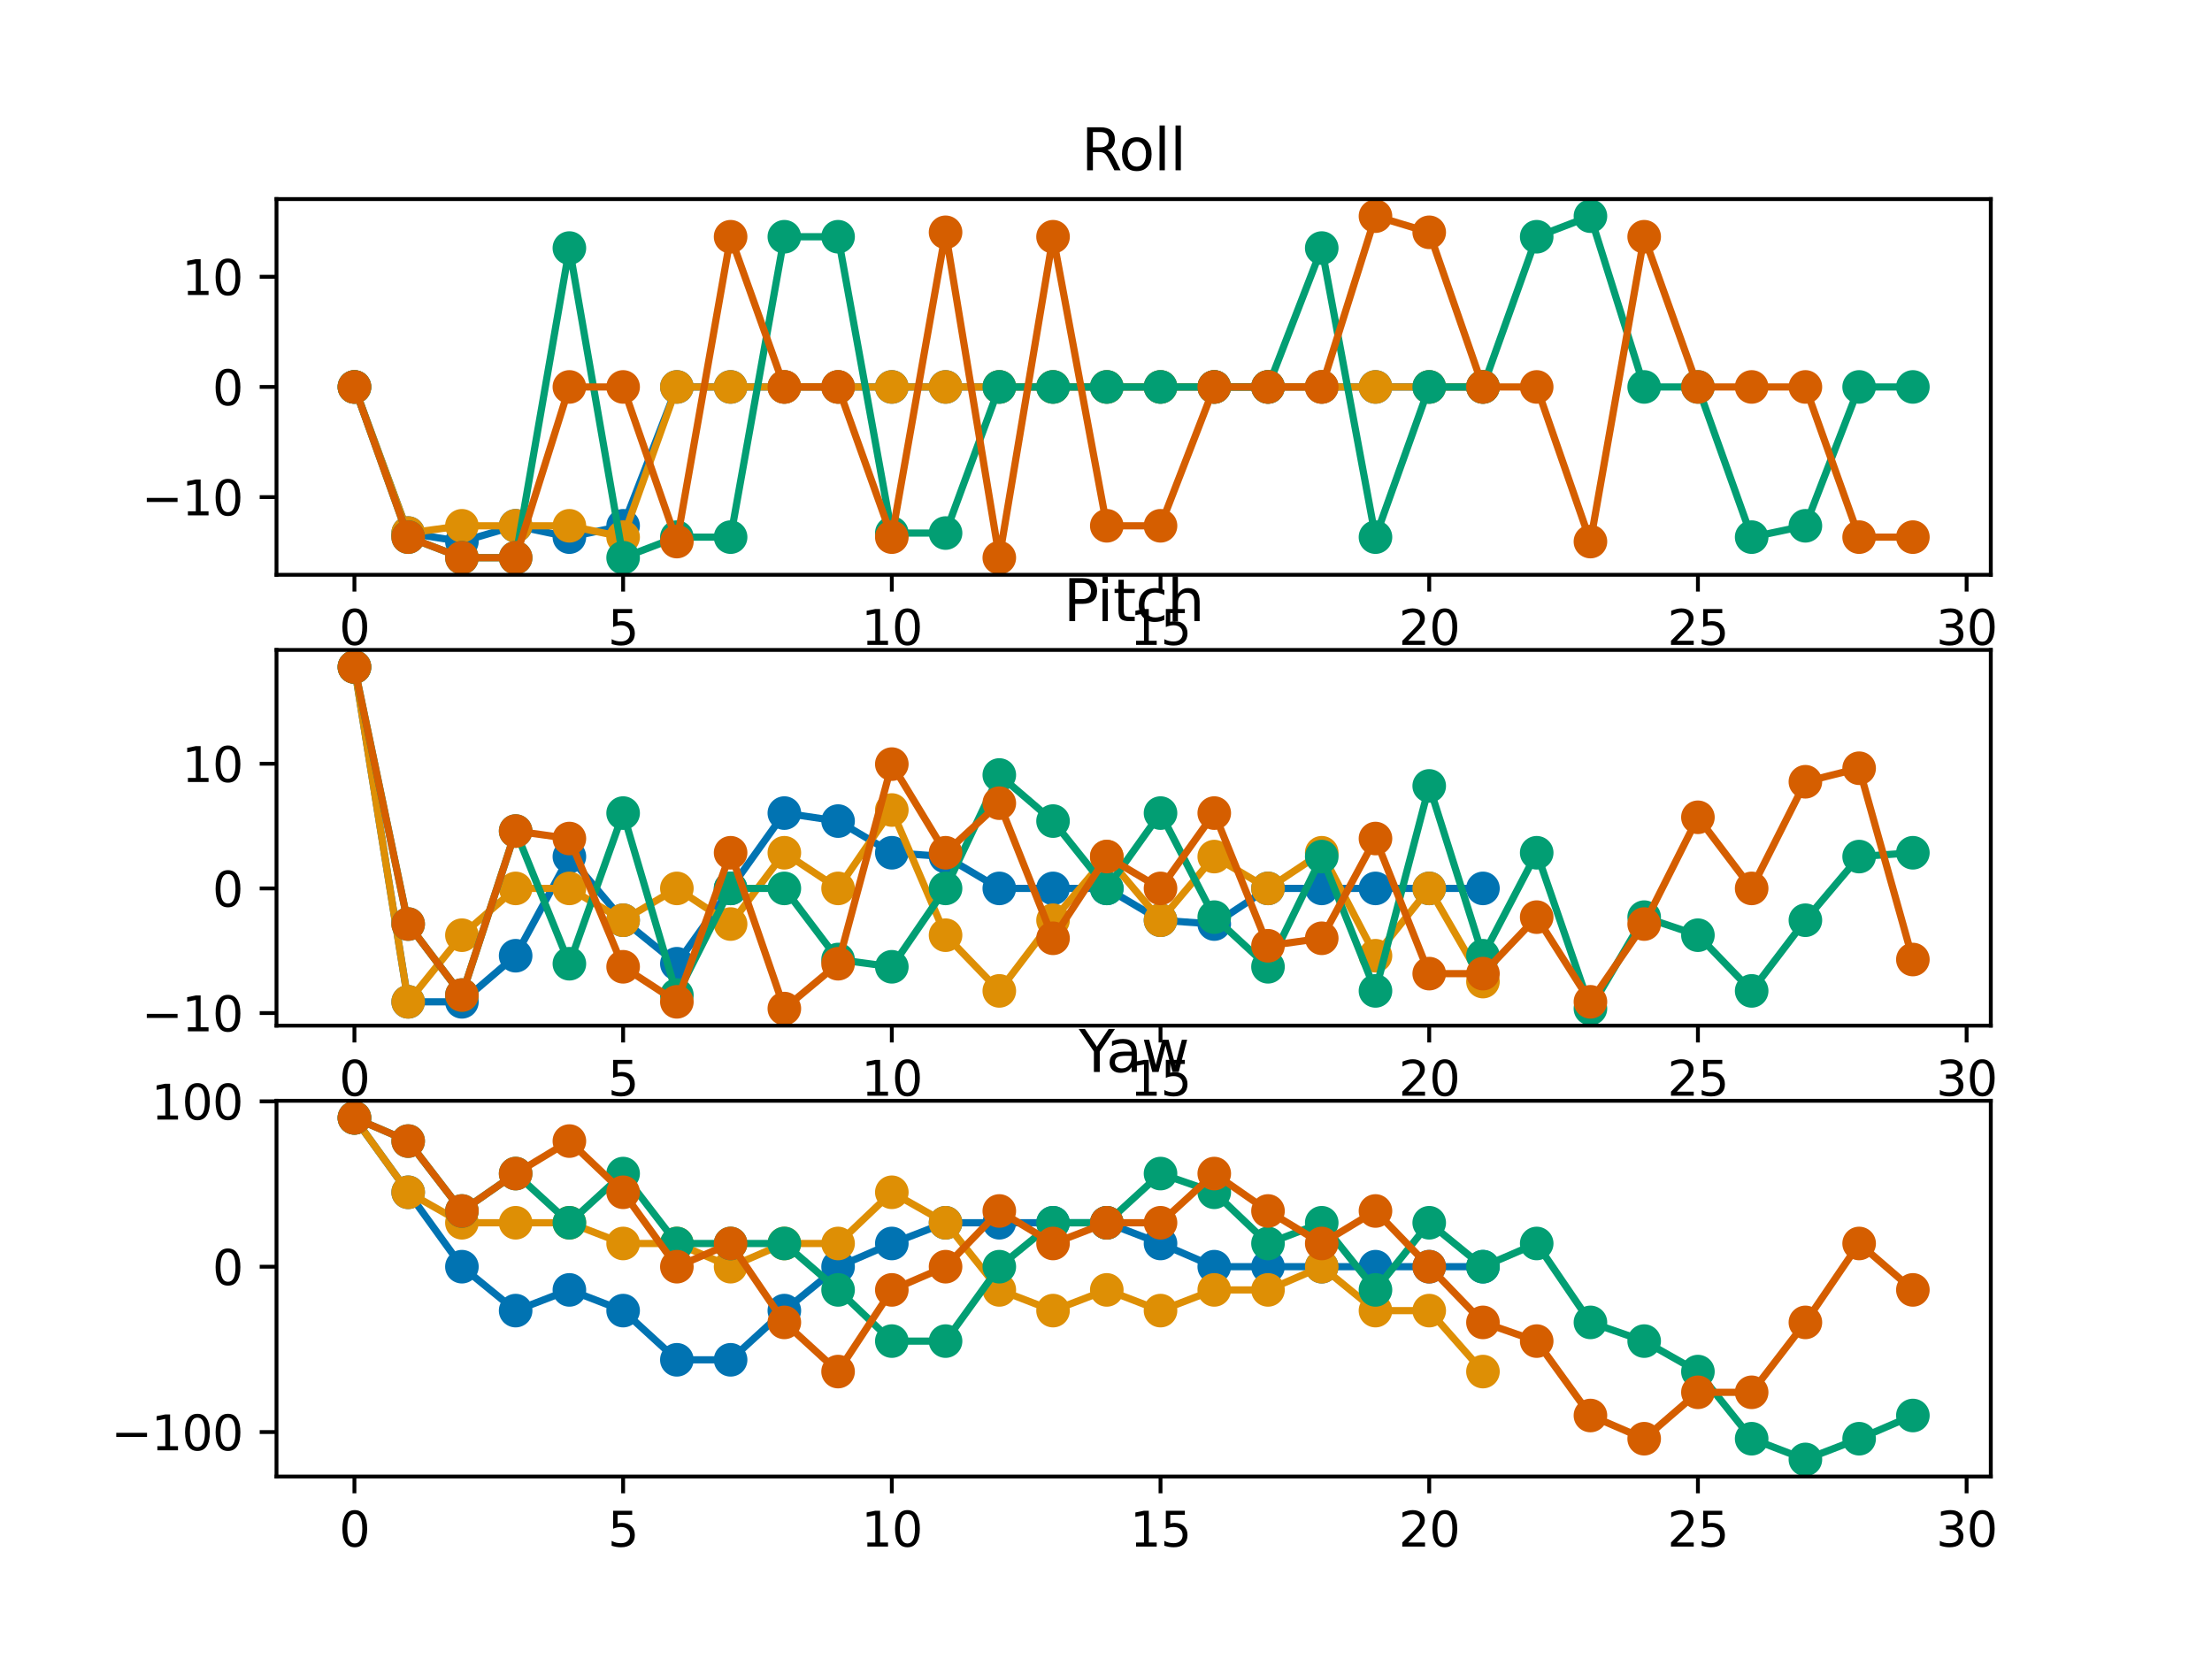 <?xml version="1.0" encoding="utf-8" standalone="no"?>
<!DOCTYPE svg PUBLIC "-//W3C//DTD SVG 1.1//EN"
  "http://www.w3.org/Graphics/SVG/1.1/DTD/svg11.dtd">
<svg xmlns:xlink="http://www.w3.org/1999/xlink" width="460.8pt" height="345.6pt" viewBox="0 0 460.8 345.6" xmlns="http://www.w3.org/2000/svg" version="1.1">
 <defs>
  <style type="text/css">*{stroke-linejoin: round; stroke-linecap: butt}</style>
 </defs>
 <g id="figure_1">
  <g id="patch_1">
   <path d="M 0 345.6 
L 460.8 345.6 
L 460.8 0 
L 0 0 
z
" style="fill: #ffffff"/>
  </g>
  <g id="axes_1">
   <g id="patch_2">
    <path d="M 57.6 119.74 
L 414.72 119.74 
L 414.72 41.472 
L 57.6 41.472 
z
" style="fill: #ffffff"/>
   </g>
   <g id="matplotlib.axis_1">
    <g id="xtick_1">
     <g id="line2d_1">
      <defs>
       <path id="m401f977c58" d="M 0 0 
L 0 3.5 
" style="stroke: #000000; stroke-width: 0.8"/>
      </defs>
      <g>
       <use xlink:href="#m401f977c58" x="73.833" y="119.74" style="stroke: #000000; stroke-width: 0.8"/>
      </g>
     </g>
     <g id="text_1">
      <!-- 0 -->
      <g transform="translate(70.651 134.339) scale(0.1 -0.1)">
       <defs>
        <path id="DejaVuSans-30" d="M 2034 4250 
Q 1547 4250 1301 3770 
Q 1056 3291 1056 2328 
Q 1056 1369 1301 889 
Q 1547 409 2034 409 
Q 2525 409 2770 889 
Q 3016 1369 3016 2328 
Q 3016 3291 2770 3770 
Q 2525 4250 2034 4250 
z
M 2034 4750 
Q 2819 4750 3233 4129 
Q 3647 3509 3647 2328 
Q 3647 1150 3233 529 
Q 2819 -91 2034 -91 
Q 1250 -91 836 529 
Q 422 1150 422 2328 
Q 422 3509 836 4129 
Q 1250 4750 2034 4750 
z
" transform="scale(0.016)"/>
       </defs>
       <use xlink:href="#DejaVuSans-30"/>
      </g>
     </g>
    </g>
    <g id="xtick_2">
     <g id="line2d_2">
      <g>
       <use xlink:href="#m401f977c58" x="129.808" y="119.74" style="stroke: #000000; stroke-width: 0.8"/>
      </g>
     </g>
     <g id="text_2">
      <!-- 5 -->
      <g transform="translate(126.626 134.339) scale(0.1 -0.1)">
       <defs>
        <path id="DejaVuSans-35" d="M 691 4666 
L 3169 4666 
L 3169 4134 
L 1269 4134 
L 1269 2991 
Q 1406 3038 1543 3061 
Q 1681 3084 1819 3084 
Q 2600 3084 3056 2656 
Q 3513 2228 3513 1497 
Q 3513 744 3044 326 
Q 2575 -91 1722 -91 
Q 1428 -91 1123 -41 
Q 819 9 494 109 
L 494 744 
Q 775 591 1075 516 
Q 1375 441 1709 441 
Q 2250 441 2565 725 
Q 2881 1009 2881 1497 
Q 2881 1984 2565 2268 
Q 2250 2553 1709 2553 
Q 1456 2553 1204 2497 
Q 953 2441 691 2322 
L 691 4666 
z
" transform="scale(0.016)"/>
       </defs>
       <use xlink:href="#DejaVuSans-35"/>
      </g>
     </g>
    </g>
    <g id="xtick_3">
     <g id="line2d_3">
      <g>
       <use xlink:href="#m401f977c58" x="185.783" y="119.74" style="stroke: #000000; stroke-width: 0.8"/>
      </g>
     </g>
     <g id="text_3">
      <!-- 10 -->
      <g transform="translate(179.42 134.339) scale(0.1 -0.1)">
       <defs>
        <path id="DejaVuSans-31" d="M 794 531 
L 1825 531 
L 1825 4091 
L 703 3866 
L 703 4441 
L 1819 4666 
L 2450 4666 
L 2450 531 
L 3481 531 
L 3481 0 
L 794 0 
L 794 531 
z
" transform="scale(0.016)"/>
       </defs>
       <use xlink:href="#DejaVuSans-31"/>
       <use xlink:href="#DejaVuSans-30" x="63.623"/>
      </g>
     </g>
    </g>
    <g id="xtick_4">
     <g id="line2d_4">
      <g>
       <use xlink:href="#m401f977c58" x="241.757" y="119.74" style="stroke: #000000; stroke-width: 0.8"/>
      </g>
     </g>
     <g id="text_4">
      <!-- 15 -->
      <g transform="translate(235.395 134.339) scale(0.1 -0.1)">
       <use xlink:href="#DejaVuSans-31"/>
       <use xlink:href="#DejaVuSans-35" x="63.623"/>
      </g>
     </g>
    </g>
    <g id="xtick_5">
     <g id="line2d_5">
      <g>
       <use xlink:href="#m401f977c58" x="297.732" y="119.74" style="stroke: #000000; stroke-width: 0.8"/>
      </g>
     </g>
     <g id="text_5">
      <!-- 20 -->
      <g transform="translate(291.37 134.339) scale(0.1 -0.1)">
       <defs>
        <path id="DejaVuSans-32" d="M 1228 531 
L 3431 531 
L 3431 0 
L 469 0 
L 469 531 
Q 828 903 1448 1529 
Q 2069 2156 2228 2338 
Q 2531 2678 2651 2914 
Q 2772 3150 2772 3378 
Q 2772 3750 2511 3984 
Q 2250 4219 1831 4219 
Q 1534 4219 1204 4116 
Q 875 4013 500 3803 
L 500 4441 
Q 881 4594 1212 4672 
Q 1544 4750 1819 4750 
Q 2544 4750 2975 4387 
Q 3406 4025 3406 3419 
Q 3406 3131 3298 2873 
Q 3191 2616 2906 2266 
Q 2828 2175 2409 1742 
Q 1991 1309 1228 531 
z
" transform="scale(0.016)"/>
       </defs>
       <use xlink:href="#DejaVuSans-32"/>
       <use xlink:href="#DejaVuSans-30" x="63.623"/>
      </g>
     </g>
    </g>
    <g id="xtick_6">
     <g id="line2d_6">
      <g>
       <use xlink:href="#m401f977c58" x="353.707" y="119.74" style="stroke: #000000; stroke-width: 0.8"/>
      </g>
     </g>
     <g id="text_6">
      <!-- 25 -->
      <g transform="translate(347.345 134.339) scale(0.1 -0.1)">
       <use xlink:href="#DejaVuSans-32"/>
       <use xlink:href="#DejaVuSans-35" x="63.623"/>
      </g>
     </g>
    </g>
    <g id="xtick_7">
     <g id="line2d_7">
      <g>
       <use xlink:href="#m401f977c58" x="409.682" y="119.74" style="stroke: #000000; stroke-width: 0.8"/>
      </g>
     </g>
     <g id="text_7">
      <!-- 30 -->
      <g transform="translate(403.32 134.339) scale(0.1 -0.1)">
       <defs>
        <path id="DejaVuSans-33" d="M 2597 2516 
Q 3050 2419 3304 2112 
Q 3559 1806 3559 1356 
Q 3559 666 3084 287 
Q 2609 -91 1734 -91 
Q 1441 -91 1130 -33 
Q 819 25 488 141 
L 488 750 
Q 750 597 1062 519 
Q 1375 441 1716 441 
Q 2309 441 2620 675 
Q 2931 909 2931 1356 
Q 2931 1769 2642 2001 
Q 2353 2234 1838 2234 
L 1294 2234 
L 1294 2753 
L 1863 2753 
Q 2328 2753 2575 2939 
Q 2822 3125 2822 3475 
Q 2822 3834 2567 4026 
Q 2313 4219 1838 4219 
Q 1578 4219 1281 4162 
Q 984 4106 628 3988 
L 628 4550 
Q 988 4650 1302 4700 
Q 1616 4750 1894 4750 
Q 2613 4750 3031 4423 
Q 3450 4097 3450 3541 
Q 3450 3153 3228 2886 
Q 3006 2619 2597 2516 
z
" transform="scale(0.016)"/>
       </defs>
       <use xlink:href="#DejaVuSans-33"/>
       <use xlink:href="#DejaVuSans-30" x="63.623"/>
      </g>
     </g>
    </g>
   </g>
   <g id="matplotlib.axis_2">
    <g id="ytick_1">
     <g id="line2d_8">
      <defs>
       <path id="mce4c7c18e0" d="M 0 0 
L -3.5 0 
" style="stroke: #000000; stroke-width: 0.8"/>
      </defs>
      <g>
       <use xlink:href="#mce4c7c18e0" x="57.6" y="103.557" style="stroke: #000000; stroke-width: 0.8"/>
      </g>
     </g>
     <g id="text_8">
      <!-- −10 -->
      <g transform="translate(29.495 107.356) scale(0.1 -0.1)">
       <defs>
        <path id="DejaVuSans-2212" d="M 678 2272 
L 4684 2272 
L 4684 1741 
L 678 1741 
L 678 2272 
z
" transform="scale(0.016)"/>
       </defs>
       <use xlink:href="#DejaVuSans-2212"/>
       <use xlink:href="#DejaVuSans-31" x="83.789"/>
       <use xlink:href="#DejaVuSans-30" x="147.412"/>
      </g>
     </g>
    </g>
    <g id="ytick_2">
     <g id="line2d_9">
      <g>
       <use xlink:href="#mce4c7c18e0" x="57.6" y="80.606" style="stroke: #000000; stroke-width: 0.8"/>
      </g>
     </g>
     <g id="text_9">
      <!-- 0 -->
      <g transform="translate(44.237 84.405) scale(0.1 -0.1)">
       <use xlink:href="#DejaVuSans-30"/>
      </g>
     </g>
    </g>
    <g id="ytick_3">
     <g id="line2d_10">
      <g>
       <use xlink:href="#mce4c7c18e0" x="57.6" y="57.656" style="stroke: #000000; stroke-width: 0.8"/>
      </g>
     </g>
     <g id="text_10">
      <!-- 10 -->
      <g transform="translate(37.875 61.455) scale(0.1 -0.1)">
       <use xlink:href="#DejaVuSans-31"/>
       <use xlink:href="#DejaVuSans-30" x="63.623"/>
      </g>
     </g>
    </g>
   </g>
   <g id="line2d_11">
    <path d="M 73.833 80.606 
L 85.028 111.045 
L 96.223 112.82 
L 107.418 109.534 
L 118.613 111.895 
L 129.808 109.534 
L 141.003 80.606 
L 152.198 80.606 
L 163.393 80.606 
L 174.588 80.606 
L 185.783 80.606 
L 196.978 80.606 
L 208.173 80.606 
L 219.368 80.606 
L 230.563 80.606 
L 241.757 80.606 
L 252.952 80.606 
L 264.147 80.606 
L 275.342 80.606 
L 286.537 80.606 
L 297.732 80.606 
L 308.927 80.606 
" clip-path="url(#p78fd652efd)" style="fill: none; stroke: #0173b2; stroke-width: 1.5; stroke-linecap: square"/>
    <defs>
     <path id="m8711b5eec0" d="M 0 3 
C 0.796 3 1.559 2.684 2.121 2.121 
C 2.684 1.559 3 0.796 3 0 
C 3 -0.796 2.684 -1.559 2.121 -2.121 
C 1.559 -2.684 0.796 -3 0 -3 
C -0.796 -3 -1.559 -2.684 -2.121 -2.121 
C -2.684 -1.559 -3 -0.796 -3 0 
C -3 0.796 -2.684 1.559 -2.121 2.121 
C -1.559 2.684 -0.796 3 0 3 
z
" style="stroke: #0173b2"/>
    </defs>
    <g clip-path="url(#p78fd652efd)">
     <use xlink:href="#m8711b5eec0" x="73.833" y="80.606" style="fill: #0173b2; stroke: #0173b2"/>
     <use xlink:href="#m8711b5eec0" x="85.028" y="111.045" style="fill: #0173b2; stroke: #0173b2"/>
     <use xlink:href="#m8711b5eec0" x="96.223" y="112.82" style="fill: #0173b2; stroke: #0173b2"/>
     <use xlink:href="#m8711b5eec0" x="107.418" y="109.534" style="fill: #0173b2; stroke: #0173b2"/>
     <use xlink:href="#m8711b5eec0" x="118.613" y="111.895" style="fill: #0173b2; stroke: #0173b2"/>
     <use xlink:href="#m8711b5eec0" x="129.808" y="109.534" style="fill: #0173b2; stroke: #0173b2"/>
     <use xlink:href="#m8711b5eec0" x="141.003" y="80.606" style="fill: #0173b2; stroke: #0173b2"/>
     <use xlink:href="#m8711b5eec0" x="152.198" y="80.606" style="fill: #0173b2; stroke: #0173b2"/>
     <use xlink:href="#m8711b5eec0" x="163.393" y="80.606" style="fill: #0173b2; stroke: #0173b2"/>
     <use xlink:href="#m8711b5eec0" x="174.588" y="80.606" style="fill: #0173b2; stroke: #0173b2"/>
     <use xlink:href="#m8711b5eec0" x="185.783" y="80.606" style="fill: #0173b2; stroke: #0173b2"/>
     <use xlink:href="#m8711b5eec0" x="196.978" y="80.606" style="fill: #0173b2; stroke: #0173b2"/>
     <use xlink:href="#m8711b5eec0" x="208.173" y="80.606" style="fill: #0173b2; stroke: #0173b2"/>
     <use xlink:href="#m8711b5eec0" x="219.368" y="80.606" style="fill: #0173b2; stroke: #0173b2"/>
     <use xlink:href="#m8711b5eec0" x="230.563" y="80.606" style="fill: #0173b2; stroke: #0173b2"/>
     <use xlink:href="#m8711b5eec0" x="241.757" y="80.606" style="fill: #0173b2; stroke: #0173b2"/>
     <use xlink:href="#m8711b5eec0" x="252.952" y="80.606" style="fill: #0173b2; stroke: #0173b2"/>
     <use xlink:href="#m8711b5eec0" x="264.147" y="80.606" style="fill: #0173b2; stroke: #0173b2"/>
     <use xlink:href="#m8711b5eec0" x="275.342" y="80.606" style="fill: #0173b2; stroke: #0173b2"/>
     <use xlink:href="#m8711b5eec0" x="286.537" y="80.606" style="fill: #0173b2; stroke: #0173b2"/>
     <use xlink:href="#m8711b5eec0" x="297.732" y="80.606" style="fill: #0173b2; stroke: #0173b2"/>
     <use xlink:href="#m8711b5eec0" x="308.927" y="80.606" style="fill: #0173b2; stroke: #0173b2"/>
    </g>
   </g>
   <g id="line2d_12">
    <path d="M 73.833 80.606 
L 85.028 111.045 
L 96.223 109.534 
L 107.418 109.534 
L 118.613 109.534 
L 129.808 111.895 
L 141.003 80.606 
L 152.198 80.606 
L 163.393 80.606 
L 174.588 80.606 
L 185.783 80.606 
L 196.978 80.606 
L 208.173 80.606 
L 219.368 80.606 
L 230.563 80.606 
L 241.757 80.606 
L 252.952 80.606 
L 264.147 80.606 
L 275.342 80.606 
L 286.537 80.606 
L 297.732 80.606 
L 308.927 80.606 
" clip-path="url(#p78fd652efd)" style="fill: none; stroke: #de8f05; stroke-width: 1.5; stroke-linecap: square"/>
    <defs>
     <path id="m7cbe6955a7" d="M 0 3 
C 0.796 3 1.559 2.684 2.121 2.121 
C 2.684 1.559 3 0.796 3 0 
C 3 -0.796 2.684 -1.559 2.121 -2.121 
C 1.559 -2.684 0.796 -3 0 -3 
C -0.796 -3 -1.559 -2.684 -2.121 -2.121 
C -2.684 -1.559 -3 -0.796 -3 0 
C -3 0.796 -2.684 1.559 -2.121 2.121 
C -1.559 2.684 -0.796 3 0 3 
z
" style="stroke: #de8f05"/>
    </defs>
    <g clip-path="url(#p78fd652efd)">
     <use xlink:href="#m7cbe6955a7" x="73.833" y="80.606" style="fill: #de8f05; stroke: #de8f05"/>
     <use xlink:href="#m7cbe6955a7" x="85.028" y="111.045" style="fill: #de8f05; stroke: #de8f05"/>
     <use xlink:href="#m7cbe6955a7" x="96.223" y="109.534" style="fill: #de8f05; stroke: #de8f05"/>
     <use xlink:href="#m7cbe6955a7" x="107.418" y="109.534" style="fill: #de8f05; stroke: #de8f05"/>
     <use xlink:href="#m7cbe6955a7" x="118.613" y="109.534" style="fill: #de8f05; stroke: #de8f05"/>
     <use xlink:href="#m7cbe6955a7" x="129.808" y="111.895" style="fill: #de8f05; stroke: #de8f05"/>
     <use xlink:href="#m7cbe6955a7" x="141.003" y="80.606" style="fill: #de8f05; stroke: #de8f05"/>
     <use xlink:href="#m7cbe6955a7" x="152.198" y="80.606" style="fill: #de8f05; stroke: #de8f05"/>
     <use xlink:href="#m7cbe6955a7" x="163.393" y="80.606" style="fill: #de8f05; stroke: #de8f05"/>
     <use xlink:href="#m7cbe6955a7" x="174.588" y="80.606" style="fill: #de8f05; stroke: #de8f05"/>
     <use xlink:href="#m7cbe6955a7" x="185.783" y="80.606" style="fill: #de8f05; stroke: #de8f05"/>
     <use xlink:href="#m7cbe6955a7" x="196.978" y="80.606" style="fill: #de8f05; stroke: #de8f05"/>
     <use xlink:href="#m7cbe6955a7" x="208.173" y="80.606" style="fill: #de8f05; stroke: #de8f05"/>
     <use xlink:href="#m7cbe6955a7" x="219.368" y="80.606" style="fill: #de8f05; stroke: #de8f05"/>
     <use xlink:href="#m7cbe6955a7" x="230.563" y="80.606" style="fill: #de8f05; stroke: #de8f05"/>
     <use xlink:href="#m7cbe6955a7" x="241.757" y="80.606" style="fill: #de8f05; stroke: #de8f05"/>
     <use xlink:href="#m7cbe6955a7" x="252.952" y="80.606" style="fill: #de8f05; stroke: #de8f05"/>
     <use xlink:href="#m7cbe6955a7" x="264.147" y="80.606" style="fill: #de8f05; stroke: #de8f05"/>
     <use xlink:href="#m7cbe6955a7" x="275.342" y="80.606" style="fill: #de8f05; stroke: #de8f05"/>
     <use xlink:href="#m7cbe6955a7" x="286.537" y="80.606" style="fill: #de8f05; stroke: #de8f05"/>
     <use xlink:href="#m7cbe6955a7" x="297.732" y="80.606" style="fill: #de8f05; stroke: #de8f05"/>
     <use xlink:href="#m7cbe6955a7" x="308.927" y="80.606" style="fill: #de8f05; stroke: #de8f05"/>
    </g>
   </g>
   <g id="line2d_13">
    <path d="M 73.833 80.606 
L 85.028 111.895 
L 96.223 116.183 
L 107.418 116.183 
L 118.613 51.678 
L 129.808 116.183 
L 141.003 111.895 
L 152.198 111.895 
L 163.393 49.318 
L 174.588 49.318 
L 185.783 111.045 
L 196.978 111.045 
L 208.173 80.606 
L 219.368 80.606 
L 230.563 80.606 
L 241.757 80.606 
L 252.952 80.606 
L 264.147 80.606 
L 275.342 51.678 
L 286.537 111.895 
L 297.732 80.606 
L 308.927 80.606 
L 320.122 49.318 
L 331.317 45.03 
L 342.512 80.606 
L 353.707 80.606 
L 364.902 111.895 
L 376.097 109.534 
L 387.292 80.606 
L 398.487 80.606 
" clip-path="url(#p78fd652efd)" style="fill: none; stroke: #029e73; stroke-width: 1.5; stroke-linecap: square"/>
    <defs>
     <path id="m857901e56b" d="M 0 3 
C 0.796 3 1.559 2.684 2.121 2.121 
C 2.684 1.559 3 0.796 3 0 
C 3 -0.796 2.684 -1.559 2.121 -2.121 
C 1.559 -2.684 0.796 -3 0 -3 
C -0.796 -3 -1.559 -2.684 -2.121 -2.121 
C -2.684 -1.559 -3 -0.796 -3 0 
C -3 0.796 -2.684 1.559 -2.121 2.121 
C -1.559 2.684 -0.796 3 0 3 
z
" style="stroke: #029e73"/>
    </defs>
    <g clip-path="url(#p78fd652efd)">
     <use xlink:href="#m857901e56b" x="73.833" y="80.606" style="fill: #029e73; stroke: #029e73"/>
     <use xlink:href="#m857901e56b" x="85.028" y="111.895" style="fill: #029e73; stroke: #029e73"/>
     <use xlink:href="#m857901e56b" x="96.223" y="116.183" style="fill: #029e73; stroke: #029e73"/>
     <use xlink:href="#m857901e56b" x="107.418" y="116.183" style="fill: #029e73; stroke: #029e73"/>
     <use xlink:href="#m857901e56b" x="118.613" y="51.678" style="fill: #029e73; stroke: #029e73"/>
     <use xlink:href="#m857901e56b" x="129.808" y="116.183" style="fill: #029e73; stroke: #029e73"/>
     <use xlink:href="#m857901e56b" x="141.003" y="111.895" style="fill: #029e73; stroke: #029e73"/>
     <use xlink:href="#m857901e56b" x="152.198" y="111.895" style="fill: #029e73; stroke: #029e73"/>
     <use xlink:href="#m857901e56b" x="163.393" y="49.318" style="fill: #029e73; stroke: #029e73"/>
     <use xlink:href="#m857901e56b" x="174.588" y="49.318" style="fill: #029e73; stroke: #029e73"/>
     <use xlink:href="#m857901e56b" x="185.783" y="111.045" style="fill: #029e73; stroke: #029e73"/>
     <use xlink:href="#m857901e56b" x="196.978" y="111.045" style="fill: #029e73; stroke: #029e73"/>
     <use xlink:href="#m857901e56b" x="208.173" y="80.606" style="fill: #029e73; stroke: #029e73"/>
     <use xlink:href="#m857901e56b" x="219.368" y="80.606" style="fill: #029e73; stroke: #029e73"/>
     <use xlink:href="#m857901e56b" x="230.563" y="80.606" style="fill: #029e73; stroke: #029e73"/>
     <use xlink:href="#m857901e56b" x="241.757" y="80.606" style="fill: #029e73; stroke: #029e73"/>
     <use xlink:href="#m857901e56b" x="252.952" y="80.606" style="fill: #029e73; stroke: #029e73"/>
     <use xlink:href="#m857901e56b" x="264.147" y="80.606" style="fill: #029e73; stroke: #029e73"/>
     <use xlink:href="#m857901e56b" x="275.342" y="51.678" style="fill: #029e73; stroke: #029e73"/>
     <use xlink:href="#m857901e56b" x="286.537" y="111.895" style="fill: #029e73; stroke: #029e73"/>
     <use xlink:href="#m857901e56b" x="297.732" y="80.606" style="fill: #029e73; stroke: #029e73"/>
     <use xlink:href="#m857901e56b" x="308.927" y="80.606" style="fill: #029e73; stroke: #029e73"/>
     <use xlink:href="#m857901e56b" x="320.122" y="49.318" style="fill: #029e73; stroke: #029e73"/>
     <use xlink:href="#m857901e56b" x="331.317" y="45.03" style="fill: #029e73; stroke: #029e73"/>
     <use xlink:href="#m857901e56b" x="342.512" y="80.606" style="fill: #029e73; stroke: #029e73"/>
     <use xlink:href="#m857901e56b" x="353.707" y="80.606" style="fill: #029e73; stroke: #029e73"/>
     <use xlink:href="#m857901e56b" x="364.902" y="111.895" style="fill: #029e73; stroke: #029e73"/>
     <use xlink:href="#m857901e56b" x="376.097" y="109.534" style="fill: #029e73; stroke: #029e73"/>
     <use xlink:href="#m857901e56b" x="387.292" y="80.606" style="fill: #029e73; stroke: #029e73"/>
     <use xlink:href="#m857901e56b" x="398.487" y="80.606" style="fill: #029e73; stroke: #029e73"/>
    </g>
   </g>
   <g id="line2d_14">
    <path d="M 73.833 80.606 
L 85.028 111.895 
L 96.223 116.183 
L 107.418 116.183 
L 118.613 80.606 
L 129.808 80.606 
L 141.003 112.82 
L 152.198 49.318 
L 163.393 80.606 
L 174.588 80.606 
L 185.783 111.895 
L 196.978 48.392 
L 208.173 116.183 
L 219.368 49.318 
L 230.563 109.534 
L 241.757 109.534 
L 252.952 80.606 
L 264.147 80.606 
L 275.342 80.606 
L 286.537 45.03 
L 297.732 48.392 
L 308.927 80.606 
L 320.122 80.606 
L 331.317 112.82 
L 342.512 49.318 
L 353.707 80.606 
L 364.902 80.606 
L 376.097 80.606 
L 387.292 111.895 
L 398.487 111.895 
" clip-path="url(#p78fd652efd)" style="fill: none; stroke: #d55e00; stroke-width: 1.5; stroke-linecap: square"/>
    <defs>
     <path id="m38899fedc8" d="M 0 3 
C 0.796 3 1.559 2.684 2.121 2.121 
C 2.684 1.559 3 0.796 3 0 
C 3 -0.796 2.684 -1.559 2.121 -2.121 
C 1.559 -2.684 0.796 -3 0 -3 
C -0.796 -3 -1.559 -2.684 -2.121 -2.121 
C -2.684 -1.559 -3 -0.796 -3 0 
C -3 0.796 -2.684 1.559 -2.121 2.121 
C -1.559 2.684 -0.796 3 0 3 
z
" style="stroke: #d55e00"/>
    </defs>
    <g clip-path="url(#p78fd652efd)">
     <use xlink:href="#m38899fedc8" x="73.833" y="80.606" style="fill: #d55e00; stroke: #d55e00"/>
     <use xlink:href="#m38899fedc8" x="85.028" y="111.895" style="fill: #d55e00; stroke: #d55e00"/>
     <use xlink:href="#m38899fedc8" x="96.223" y="116.183" style="fill: #d55e00; stroke: #d55e00"/>
     <use xlink:href="#m38899fedc8" x="107.418" y="116.183" style="fill: #d55e00; stroke: #d55e00"/>
     <use xlink:href="#m38899fedc8" x="118.613" y="80.606" style="fill: #d55e00; stroke: #d55e00"/>
     <use xlink:href="#m38899fedc8" x="129.808" y="80.606" style="fill: #d55e00; stroke: #d55e00"/>
     <use xlink:href="#m38899fedc8" x="141.003" y="112.82" style="fill: #d55e00; stroke: #d55e00"/>
     <use xlink:href="#m38899fedc8" x="152.198" y="49.318" style="fill: #d55e00; stroke: #d55e00"/>
     <use xlink:href="#m38899fedc8" x="163.393" y="80.606" style="fill: #d55e00; stroke: #d55e00"/>
     <use xlink:href="#m38899fedc8" x="174.588" y="80.606" style="fill: #d55e00; stroke: #d55e00"/>
     <use xlink:href="#m38899fedc8" x="185.783" y="111.895" style="fill: #d55e00; stroke: #d55e00"/>
     <use xlink:href="#m38899fedc8" x="196.978" y="48.392" style="fill: #d55e00; stroke: #d55e00"/>
     <use xlink:href="#m38899fedc8" x="208.173" y="116.183" style="fill: #d55e00; stroke: #d55e00"/>
     <use xlink:href="#m38899fedc8" x="219.368" y="49.318" style="fill: #d55e00; stroke: #d55e00"/>
     <use xlink:href="#m38899fedc8" x="230.563" y="109.534" style="fill: #d55e00; stroke: #d55e00"/>
     <use xlink:href="#m38899fedc8" x="241.757" y="109.534" style="fill: #d55e00; stroke: #d55e00"/>
     <use xlink:href="#m38899fedc8" x="252.952" y="80.606" style="fill: #d55e00; stroke: #d55e00"/>
     <use xlink:href="#m38899fedc8" x="264.147" y="80.606" style="fill: #d55e00; stroke: #d55e00"/>
     <use xlink:href="#m38899fedc8" x="275.342" y="80.606" style="fill: #d55e00; stroke: #d55e00"/>
     <use xlink:href="#m38899fedc8" x="286.537" y="45.03" style="fill: #d55e00; stroke: #d55e00"/>
     <use xlink:href="#m38899fedc8" x="297.732" y="48.392" style="fill: #d55e00; stroke: #d55e00"/>
     <use xlink:href="#m38899fedc8" x="308.927" y="80.606" style="fill: #d55e00; stroke: #d55e00"/>
     <use xlink:href="#m38899fedc8" x="320.122" y="80.606" style="fill: #d55e00; stroke: #d55e00"/>
     <use xlink:href="#m38899fedc8" x="331.317" y="112.82" style="fill: #d55e00; stroke: #d55e00"/>
     <use xlink:href="#m38899fedc8" x="342.512" y="49.318" style="fill: #d55e00; stroke: #d55e00"/>
     <use xlink:href="#m38899fedc8" x="353.707" y="80.606" style="fill: #d55e00; stroke: #d55e00"/>
     <use xlink:href="#m38899fedc8" x="364.902" y="80.606" style="fill: #d55e00; stroke: #d55e00"/>
     <use xlink:href="#m38899fedc8" x="376.097" y="80.606" style="fill: #d55e00; stroke: #d55e00"/>
     <use xlink:href="#m38899fedc8" x="387.292" y="111.895" style="fill: #d55e00; stroke: #d55e00"/>
     <use xlink:href="#m38899fedc8" x="398.487" y="111.895" style="fill: #d55e00; stroke: #d55e00"/>
    </g>
   </g>
   <g id="patch_3">
    <path d="M 57.6 119.74 
L 57.6 41.472 
" style="fill: none; stroke: #000000; stroke-width: 0.8; stroke-linejoin: miter; stroke-linecap: square"/>
   </g>
   <g id="patch_4">
    <path d="M 414.72 119.74 
L 414.72 41.472 
" style="fill: none; stroke: #000000; stroke-width: 0.8; stroke-linejoin: miter; stroke-linecap: square"/>
   </g>
   <g id="patch_5">
    <path d="M 57.6 119.74 
L 414.72 119.74 
" style="fill: none; stroke: #000000; stroke-width: 0.8; stroke-linejoin: miter; stroke-linecap: square"/>
   </g>
   <g id="patch_6">
    <path d="M 57.6 41.472 
L 414.72 41.472 
" style="fill: none; stroke: #000000; stroke-width: 0.8; stroke-linejoin: miter; stroke-linecap: square"/>
   </g>
   <g id="text_11">
    <!-- Roll -->
    <g transform="translate(225.256 35.472) scale(0.12 -0.12)">
     <defs>
      <path id="DejaVuSans-52" d="M 2841 2188 
Q 3044 2119 3236 1894 
Q 3428 1669 3622 1275 
L 4263 0 
L 3584 0 
L 2988 1197 
Q 2756 1666 2539 1819 
Q 2322 1972 1947 1972 
L 1259 1972 
L 1259 0 
L 628 0 
L 628 4666 
L 2053 4666 
Q 2853 4666 3247 4331 
Q 3641 3997 3641 3322 
Q 3641 2881 3436 2590 
Q 3231 2300 2841 2188 
z
M 1259 4147 
L 1259 2491 
L 2053 2491 
Q 2509 2491 2742 2702 
Q 2975 2913 2975 3322 
Q 2975 3731 2742 3939 
Q 2509 4147 2053 4147 
L 1259 4147 
z
" transform="scale(0.016)"/>
      <path id="DejaVuSans-6f" d="M 1959 3097 
Q 1497 3097 1228 2736 
Q 959 2375 959 1747 
Q 959 1119 1226 758 
Q 1494 397 1959 397 
Q 2419 397 2687 759 
Q 2956 1122 2956 1747 
Q 2956 2369 2687 2733 
Q 2419 3097 1959 3097 
z
M 1959 3584 
Q 2709 3584 3137 3096 
Q 3566 2609 3566 1747 
Q 3566 888 3137 398 
Q 2709 -91 1959 -91 
Q 1206 -91 779 398 
Q 353 888 353 1747 
Q 353 2609 779 3096 
Q 1206 3584 1959 3584 
z
" transform="scale(0.016)"/>
      <path id="DejaVuSans-6c" d="M 603 4863 
L 1178 4863 
L 1178 0 
L 603 0 
L 603 4863 
z
" transform="scale(0.016)"/>
     </defs>
     <use xlink:href="#DejaVuSans-52"/>
     <use xlink:href="#DejaVuSans-6f" x="64.982"/>
     <use xlink:href="#DejaVuSans-6c" x="126.164"/>
     <use xlink:href="#DejaVuSans-6c" x="153.947"/>
    </g>
   </g>
  </g>
  <g id="axes_2">
   <g id="patch_7">
    <path d="M 57.6 213.662 
L 414.72 213.662 
L 414.72 135.394 
L 57.6 135.394 
z
" style="fill: #ffffff"/>
   </g>
   <g id="matplotlib.axis_3">
    <g id="xtick_8">
     <g id="line2d_15">
      <g>
       <use xlink:href="#m401f977c58" x="73.833" y="213.662" style="stroke: #000000; stroke-width: 0.8"/>
      </g>
     </g>
     <g id="text_12">
      <!-- 0 -->
      <g transform="translate(70.651 228.261) scale(0.1 -0.1)">
       <use xlink:href="#DejaVuSans-30"/>
      </g>
     </g>
    </g>
    <g id="xtick_9">
     <g id="line2d_16">
      <g>
       <use xlink:href="#m401f977c58" x="129.808" y="213.662" style="stroke: #000000; stroke-width: 0.8"/>
      </g>
     </g>
     <g id="text_13">
      <!-- 5 -->
      <g transform="translate(126.626 228.261) scale(0.1 -0.1)">
       <use xlink:href="#DejaVuSans-35"/>
      </g>
     </g>
    </g>
    <g id="xtick_10">
     <g id="line2d_17">
      <g>
       <use xlink:href="#m401f977c58" x="185.783" y="213.662" style="stroke: #000000; stroke-width: 0.8"/>
      </g>
     </g>
     <g id="text_14">
      <!-- 10 -->
      <g transform="translate(179.42 228.261) scale(0.1 -0.1)">
       <use xlink:href="#DejaVuSans-31"/>
       <use xlink:href="#DejaVuSans-30" x="63.623"/>
      </g>
     </g>
    </g>
    <g id="xtick_11">
     <g id="line2d_18">
      <g>
       <use xlink:href="#m401f977c58" x="241.757" y="213.662" style="stroke: #000000; stroke-width: 0.8"/>
      </g>
     </g>
     <g id="text_15">
      <!-- 15 -->
      <g transform="translate(235.395 228.261) scale(0.1 -0.1)">
       <use xlink:href="#DejaVuSans-31"/>
       <use xlink:href="#DejaVuSans-35" x="63.623"/>
      </g>
     </g>
    </g>
    <g id="xtick_12">
     <g id="line2d_19">
      <g>
       <use xlink:href="#m401f977c58" x="297.732" y="213.662" style="stroke: #000000; stroke-width: 0.8"/>
      </g>
     </g>
     <g id="text_16">
      <!-- 20 -->
      <g transform="translate(291.37 228.261) scale(0.1 -0.1)">
       <use xlink:href="#DejaVuSans-32"/>
       <use xlink:href="#DejaVuSans-30" x="63.623"/>
      </g>
     </g>
    </g>
    <g id="xtick_13">
     <g id="line2d_20">
      <g>
       <use xlink:href="#m401f977c58" x="353.707" y="213.662" style="stroke: #000000; stroke-width: 0.8"/>
      </g>
     </g>
     <g id="text_17">
      <!-- 25 -->
      <g transform="translate(347.345 228.261) scale(0.1 -0.1)">
       <use xlink:href="#DejaVuSans-32"/>
       <use xlink:href="#DejaVuSans-35" x="63.623"/>
      </g>
     </g>
    </g>
    <g id="xtick_14">
     <g id="line2d_21">
      <g>
       <use xlink:href="#m401f977c58" x="409.682" y="213.662" style="stroke: #000000; stroke-width: 0.8"/>
      </g>
     </g>
     <g id="text_18">
      <!-- 30 -->
      <g transform="translate(403.32 228.261) scale(0.1 -0.1)">
       <use xlink:href="#DejaVuSans-33"/>
       <use xlink:href="#DejaVuSans-30" x="63.623"/>
      </g>
     </g>
    </g>
   </g>
   <g id="matplotlib.axis_4">
    <g id="ytick_4">
     <g id="line2d_22">
      <g>
       <use xlink:href="#mce4c7c18e0" x="57.6" y="211.044" style="stroke: #000000; stroke-width: 0.8"/>
      </g>
     </g>
     <g id="text_19">
      <!-- −10 -->
      <g transform="translate(29.495 214.843) scale(0.1 -0.1)">
       <use xlink:href="#DejaVuSans-2212"/>
       <use xlink:href="#DejaVuSans-31" x="83.789"/>
       <use xlink:href="#DejaVuSans-30" x="147.412"/>
      </g>
     </g>
    </g>
    <g id="ytick_5">
     <g id="line2d_23">
      <g>
       <use xlink:href="#mce4c7c18e0" x="57.6" y="185.072" style="stroke: #000000; stroke-width: 0.8"/>
      </g>
     </g>
     <g id="text_20">
      <!-- 0 -->
      <g transform="translate(44.237 188.871) scale(0.1 -0.1)">
       <use xlink:href="#DejaVuSans-30"/>
      </g>
     </g>
    </g>
    <g id="ytick_6">
     <g id="line2d_24">
      <g>
       <use xlink:href="#mce4c7c18e0" x="57.6" y="159.099" style="stroke: #000000; stroke-width: 0.8"/>
      </g>
     </g>
     <g id="text_21">
      <!-- 10 -->
      <g transform="translate(37.875 162.898) scale(0.1 -0.1)">
       <use xlink:href="#DejaVuSans-31"/>
       <use xlink:href="#DejaVuSans-30" x="63.623"/>
      </g>
     </g>
    </g>
   </g>
   <g id="line2d_25">
    <path d="M 73.833 138.952 
L 85.028 208.699 
L 96.223 208.699 
L 107.418 199.097 
L 118.613 178.442 
L 129.808 191.701 
L 141.003 200.764 
L 152.198 185.072 
L 163.393 169.38 
L 174.588 171.047 
L 185.783 177.646 
L 196.978 178.442 
L 208.173 185.072 
L 219.368 185.072 
L 230.563 185.072 
L 241.757 191.701 
L 252.952 192.498 
L 264.147 185.072 
L 275.342 185.072 
L 286.537 185.072 
L 297.732 185.072 
L 308.927 185.072 
" clip-path="url(#pb280bdc769)" style="fill: none; stroke: #0173b2; stroke-width: 1.5; stroke-linecap: square"/>
    <g clip-path="url(#pb280bdc769)">
     <use xlink:href="#m8711b5eec0" x="73.833" y="138.952" style="fill: #0173b2; stroke: #0173b2"/>
     <use xlink:href="#m8711b5eec0" x="85.028" y="208.699" style="fill: #0173b2; stroke: #0173b2"/>
     <use xlink:href="#m8711b5eec0" x="96.223" y="208.699" style="fill: #0173b2; stroke: #0173b2"/>
     <use xlink:href="#m8711b5eec0" x="107.418" y="199.097" style="fill: #0173b2; stroke: #0173b2"/>
     <use xlink:href="#m8711b5eec0" x="118.613" y="178.442" style="fill: #0173b2; stroke: #0173b2"/>
     <use xlink:href="#m8711b5eec0" x="129.808" y="191.701" style="fill: #0173b2; stroke: #0173b2"/>
     <use xlink:href="#m8711b5eec0" x="141.003" y="200.764" style="fill: #0173b2; stroke: #0173b2"/>
     <use xlink:href="#m8711b5eec0" x="152.198" y="185.072" style="fill: #0173b2; stroke: #0173b2"/>
     <use xlink:href="#m8711b5eec0" x="163.393" y="169.38" style="fill: #0173b2; stroke: #0173b2"/>
     <use xlink:href="#m8711b5eec0" x="174.588" y="171.047" style="fill: #0173b2; stroke: #0173b2"/>
     <use xlink:href="#m8711b5eec0" x="185.783" y="177.646" style="fill: #0173b2; stroke: #0173b2"/>
     <use xlink:href="#m8711b5eec0" x="196.978" y="178.442" style="fill: #0173b2; stroke: #0173b2"/>
     <use xlink:href="#m8711b5eec0" x="208.173" y="185.072" style="fill: #0173b2; stroke: #0173b2"/>
     <use xlink:href="#m8711b5eec0" x="219.368" y="185.072" style="fill: #0173b2; stroke: #0173b2"/>
     <use xlink:href="#m8711b5eec0" x="230.563" y="185.072" style="fill: #0173b2; stroke: #0173b2"/>
     <use xlink:href="#m8711b5eec0" x="241.757" y="191.701" style="fill: #0173b2; stroke: #0173b2"/>
     <use xlink:href="#m8711b5eec0" x="252.952" y="192.498" style="fill: #0173b2; stroke: #0173b2"/>
     <use xlink:href="#m8711b5eec0" x="264.147" y="185.072" style="fill: #0173b2; stroke: #0173b2"/>
     <use xlink:href="#m8711b5eec0" x="275.342" y="185.072" style="fill: #0173b2; stroke: #0173b2"/>
     <use xlink:href="#m8711b5eec0" x="286.537" y="185.072" style="fill: #0173b2; stroke: #0173b2"/>
     <use xlink:href="#m8711b5eec0" x="297.732" y="185.072" style="fill: #0173b2; stroke: #0173b2"/>
     <use xlink:href="#m8711b5eec0" x="308.927" y="185.072" style="fill: #0173b2; stroke: #0173b2"/>
    </g>
   </g>
   <g id="line2d_26">
    <path d="M 73.833 138.952 
L 85.028 208.699 
L 96.223 194.819 
L 107.418 185.072 
L 118.613 185.072 
L 129.808 191.701 
L 141.003 185.072 
L 152.198 192.498 
L 163.393 177.646 
L 174.588 185.072 
L 185.783 168.742 
L 196.978 194.819 
L 208.173 206.423 
L 219.368 191.701 
L 230.563 178.442 
L 241.757 191.701 
L 252.952 178.442 
L 264.147 185.072 
L 275.342 177.646 
L 286.537 199.097 
L 297.732 185.072 
L 308.927 204.484 
" clip-path="url(#pb280bdc769)" style="fill: none; stroke: #de8f05; stroke-width: 1.5; stroke-linecap: square"/>
    <g clip-path="url(#pb280bdc769)">
     <use xlink:href="#m7cbe6955a7" x="73.833" y="138.952" style="fill: #de8f05; stroke: #de8f05"/>
     <use xlink:href="#m7cbe6955a7" x="85.028" y="208.699" style="fill: #de8f05; stroke: #de8f05"/>
     <use xlink:href="#m7cbe6955a7" x="96.223" y="194.819" style="fill: #de8f05; stroke: #de8f05"/>
     <use xlink:href="#m7cbe6955a7" x="107.418" y="185.072" style="fill: #de8f05; stroke: #de8f05"/>
     <use xlink:href="#m7cbe6955a7" x="118.613" y="185.072" style="fill: #de8f05; stroke: #de8f05"/>
     <use xlink:href="#m7cbe6955a7" x="129.808" y="191.701" style="fill: #de8f05; stroke: #de8f05"/>
     <use xlink:href="#m7cbe6955a7" x="141.003" y="185.072" style="fill: #de8f05; stroke: #de8f05"/>
     <use xlink:href="#m7cbe6955a7" x="152.198" y="192.498" style="fill: #de8f05; stroke: #de8f05"/>
     <use xlink:href="#m7cbe6955a7" x="163.393" y="177.646" style="fill: #de8f05; stroke: #de8f05"/>
     <use xlink:href="#m7cbe6955a7" x="174.588" y="185.072" style="fill: #de8f05; stroke: #de8f05"/>
     <use xlink:href="#m7cbe6955a7" x="185.783" y="168.742" style="fill: #de8f05; stroke: #de8f05"/>
     <use xlink:href="#m7cbe6955a7" x="196.978" y="194.819" style="fill: #de8f05; stroke: #de8f05"/>
     <use xlink:href="#m7cbe6955a7" x="208.173" y="206.423" style="fill: #de8f05; stroke: #de8f05"/>
     <use xlink:href="#m7cbe6955a7" x="219.368" y="191.701" style="fill: #de8f05; stroke: #de8f05"/>
     <use xlink:href="#m7cbe6955a7" x="230.563" y="178.442" style="fill: #de8f05; stroke: #de8f05"/>
     <use xlink:href="#m7cbe6955a7" x="241.757" y="191.701" style="fill: #de8f05; stroke: #de8f05"/>
     <use xlink:href="#m7cbe6955a7" x="252.952" y="178.442" style="fill: #de8f05; stroke: #de8f05"/>
     <use xlink:href="#m7cbe6955a7" x="264.147" y="185.072" style="fill: #de8f05; stroke: #de8f05"/>
     <use xlink:href="#m7cbe6955a7" x="275.342" y="177.646" style="fill: #de8f05; stroke: #de8f05"/>
     <use xlink:href="#m7cbe6955a7" x="286.537" y="199.097" style="fill: #de8f05; stroke: #de8f05"/>
     <use xlink:href="#m7cbe6955a7" x="297.732" y="185.072" style="fill: #de8f05; stroke: #de8f05"/>
     <use xlink:href="#m7cbe6955a7" x="308.927" y="204.484" style="fill: #de8f05; stroke: #de8f05"/>
    </g>
   </g>
   <g id="line2d_27">
    <path d="M 73.833 138.952 
L 85.028 192.498 
L 96.223 207.29 
L 107.418 173.12 
L 118.613 200.764 
L 129.808 169.38 
L 141.003 207.29 
L 152.198 185.072 
L 163.393 185.072 
L 174.588 199.887 
L 185.783 201.401 
L 196.978 185.072 
L 208.173 161.444 
L 219.368 171.047 
L 230.563 185.072 
L 241.757 169.38 
L 252.952 191.057 
L 264.147 201.401 
L 275.342 178.442 
L 286.537 206.423 
L 297.732 163.721 
L 308.927 199.097 
L 320.122 177.646 
L 331.317 210.104 
L 342.512 191.057 
L 353.707 194.819 
L 364.902 206.423 
L 376.097 191.701 
L 387.292 178.442 
L 398.487 177.646 
" clip-path="url(#pb280bdc769)" style="fill: none; stroke: #029e73; stroke-width: 1.5; stroke-linecap: square"/>
    <g clip-path="url(#pb280bdc769)">
     <use xlink:href="#m857901e56b" x="73.833" y="138.952" style="fill: #029e73; stroke: #029e73"/>
     <use xlink:href="#m857901e56b" x="85.028" y="192.498" style="fill: #029e73; stroke: #029e73"/>
     <use xlink:href="#m857901e56b" x="96.223" y="207.29" style="fill: #029e73; stroke: #029e73"/>
     <use xlink:href="#m857901e56b" x="107.418" y="173.12" style="fill: #029e73; stroke: #029e73"/>
     <use xlink:href="#m857901e56b" x="118.613" y="200.764" style="fill: #029e73; stroke: #029e73"/>
     <use xlink:href="#m857901e56b" x="129.808" y="169.38" style="fill: #029e73; stroke: #029e73"/>
     <use xlink:href="#m857901e56b" x="141.003" y="207.29" style="fill: #029e73; stroke: #029e73"/>
     <use xlink:href="#m857901e56b" x="152.198" y="185.072" style="fill: #029e73; stroke: #029e73"/>
     <use xlink:href="#m857901e56b" x="163.393" y="185.072" style="fill: #029e73; stroke: #029e73"/>
     <use xlink:href="#m857901e56b" x="174.588" y="199.887" style="fill: #029e73; stroke: #029e73"/>
     <use xlink:href="#m857901e56b" x="185.783" y="201.401" style="fill: #029e73; stroke: #029e73"/>
     <use xlink:href="#m857901e56b" x="196.978" y="185.072" style="fill: #029e73; stroke: #029e73"/>
     <use xlink:href="#m857901e56b" x="208.173" y="161.444" style="fill: #029e73; stroke: #029e73"/>
     <use xlink:href="#m857901e56b" x="219.368" y="171.047" style="fill: #029e73; stroke: #029e73"/>
     <use xlink:href="#m857901e56b" x="230.563" y="185.072" style="fill: #029e73; stroke: #029e73"/>
     <use xlink:href="#m857901e56b" x="241.757" y="169.38" style="fill: #029e73; stroke: #029e73"/>
     <use xlink:href="#m857901e56b" x="252.952" y="191.057" style="fill: #029e73; stroke: #029e73"/>
     <use xlink:href="#m857901e56b" x="264.147" y="201.401" style="fill: #029e73; stroke: #029e73"/>
     <use xlink:href="#m857901e56b" x="275.342" y="178.442" style="fill: #029e73; stroke: #029e73"/>
     <use xlink:href="#m857901e56b" x="286.537" y="206.423" style="fill: #029e73; stroke: #029e73"/>
     <use xlink:href="#m857901e56b" x="297.732" y="163.721" style="fill: #029e73; stroke: #029e73"/>
     <use xlink:href="#m857901e56b" x="308.927" y="199.097" style="fill: #029e73; stroke: #029e73"/>
     <use xlink:href="#m857901e56b" x="320.122" y="177.646" style="fill: #029e73; stroke: #029e73"/>
     <use xlink:href="#m857901e56b" x="331.317" y="210.104" style="fill: #029e73; stroke: #029e73"/>
     <use xlink:href="#m857901e56b" x="342.512" y="191.057" style="fill: #029e73; stroke: #029e73"/>
     <use xlink:href="#m857901e56b" x="353.707" y="194.819" style="fill: #029e73; stroke: #029e73"/>
     <use xlink:href="#m857901e56b" x="364.902" y="206.423" style="fill: #029e73; stroke: #029e73"/>
     <use xlink:href="#m857901e56b" x="376.097" y="191.701" style="fill: #029e73; stroke: #029e73"/>
     <use xlink:href="#m857901e56b" x="387.292" y="178.442" style="fill: #029e73; stroke: #029e73"/>
     <use xlink:href="#m857901e56b" x="398.487" y="177.646" style="fill: #029e73; stroke: #029e73"/>
    </g>
   </g>
   <g id="line2d_28">
    <path d="M 73.833 138.952 
L 85.028 192.498 
L 96.223 207.29 
L 107.418 173.12 
L 118.613 174.682 
L 129.808 201.401 
L 141.003 208.699 
L 152.198 177.646 
L 163.393 210.104 
L 174.588 200.764 
L 185.783 159.179 
L 196.978 177.646 
L 208.173 167.317 
L 219.368 195.462 
L 230.563 178.442 
L 241.757 185.072 
L 252.952 169.38 
L 264.147 197.023 
L 275.342 195.462 
L 286.537 174.682 
L 297.732 202.826 
L 308.927 202.826 
L 320.122 191.057 
L 331.317 208.699 
L 342.512 192.498 
L 353.707 170.256 
L 364.902 185.072 
L 376.097 162.854 
L 387.292 160.039 
L 398.487 199.887 
" clip-path="url(#pb280bdc769)" style="fill: none; stroke: #d55e00; stroke-width: 1.5; stroke-linecap: square"/>
    <g clip-path="url(#pb280bdc769)">
     <use xlink:href="#m38899fedc8" x="73.833" y="138.952" style="fill: #d55e00; stroke: #d55e00"/>
     <use xlink:href="#m38899fedc8" x="85.028" y="192.498" style="fill: #d55e00; stroke: #d55e00"/>
     <use xlink:href="#m38899fedc8" x="96.223" y="207.29" style="fill: #d55e00; stroke: #d55e00"/>
     <use xlink:href="#m38899fedc8" x="107.418" y="173.12" style="fill: #d55e00; stroke: #d55e00"/>
     <use xlink:href="#m38899fedc8" x="118.613" y="174.682" style="fill: #d55e00; stroke: #d55e00"/>
     <use xlink:href="#m38899fedc8" x="129.808" y="201.401" style="fill: #d55e00; stroke: #d55e00"/>
     <use xlink:href="#m38899fedc8" x="141.003" y="208.699" style="fill: #d55e00; stroke: #d55e00"/>
     <use xlink:href="#m38899fedc8" x="152.198" y="177.646" style="fill: #d55e00; stroke: #d55e00"/>
     <use xlink:href="#m38899fedc8" x="163.393" y="210.104" style="fill: #d55e00; stroke: #d55e00"/>
     <use xlink:href="#m38899fedc8" x="174.588" y="200.764" style="fill: #d55e00; stroke: #d55e00"/>
     <use xlink:href="#m38899fedc8" x="185.783" y="159.179" style="fill: #d55e00; stroke: #d55e00"/>
     <use xlink:href="#m38899fedc8" x="196.978" y="177.646" style="fill: #d55e00; stroke: #d55e00"/>
     <use xlink:href="#m38899fedc8" x="208.173" y="167.317" style="fill: #d55e00; stroke: #d55e00"/>
     <use xlink:href="#m38899fedc8" x="219.368" y="195.462" style="fill: #d55e00; stroke: #d55e00"/>
     <use xlink:href="#m38899fedc8" x="230.563" y="178.442" style="fill: #d55e00; stroke: #d55e00"/>
     <use xlink:href="#m38899fedc8" x="241.757" y="185.072" style="fill: #d55e00; stroke: #d55e00"/>
     <use xlink:href="#m38899fedc8" x="252.952" y="169.38" style="fill: #d55e00; stroke: #d55e00"/>
     <use xlink:href="#m38899fedc8" x="264.147" y="197.023" style="fill: #d55e00; stroke: #d55e00"/>
     <use xlink:href="#m38899fedc8" x="275.342" y="195.462" style="fill: #d55e00; stroke: #d55e00"/>
     <use xlink:href="#m38899fedc8" x="286.537" y="174.682" style="fill: #d55e00; stroke: #d55e00"/>
     <use xlink:href="#m38899fedc8" x="297.732" y="202.826" style="fill: #d55e00; stroke: #d55e00"/>
     <use xlink:href="#m38899fedc8" x="308.927" y="202.826" style="fill: #d55e00; stroke: #d55e00"/>
     <use xlink:href="#m38899fedc8" x="320.122" y="191.057" style="fill: #d55e00; stroke: #d55e00"/>
     <use xlink:href="#m38899fedc8" x="331.317" y="208.699" style="fill: #d55e00; stroke: #d55e00"/>
     <use xlink:href="#m38899fedc8" x="342.512" y="192.498" style="fill: #d55e00; stroke: #d55e00"/>
     <use xlink:href="#m38899fedc8" x="353.707" y="170.256" style="fill: #d55e00; stroke: #d55e00"/>
     <use xlink:href="#m38899fedc8" x="364.902" y="185.072" style="fill: #d55e00; stroke: #d55e00"/>
     <use xlink:href="#m38899fedc8" x="376.097" y="162.854" style="fill: #d55e00; stroke: #d55e00"/>
     <use xlink:href="#m38899fedc8" x="387.292" y="160.039" style="fill: #d55e00; stroke: #d55e00"/>
     <use xlink:href="#m38899fedc8" x="398.487" y="199.887" style="fill: #d55e00; stroke: #d55e00"/>
    </g>
   </g>
   <g id="patch_8">
    <path d="M 57.6 213.662 
L 57.6 135.394 
" style="fill: none; stroke: #000000; stroke-width: 0.8; stroke-linejoin: miter; stroke-linecap: square"/>
   </g>
   <g id="patch_9">
    <path d="M 414.72 213.662 
L 414.72 135.394 
" style="fill: none; stroke: #000000; stroke-width: 0.8; stroke-linejoin: miter; stroke-linecap: square"/>
   </g>
   <g id="patch_10">
    <path d="M 57.6 213.662 
L 414.72 213.662 
" style="fill: none; stroke: #000000; stroke-width: 0.8; stroke-linejoin: miter; stroke-linecap: square"/>
   </g>
   <g id="patch_11">
    <path d="M 57.6 135.394 
L 414.72 135.394 
" style="fill: none; stroke: #000000; stroke-width: 0.8; stroke-linejoin: miter; stroke-linecap: square"/>
   </g>
   <g id="text_22">
    <!-- Pitch -->
    <g transform="translate(221.557 129.394) scale(0.12 -0.12)">
     <defs>
      <path id="DejaVuSans-50" d="M 1259 4147 
L 1259 2394 
L 2053 2394 
Q 2494 2394 2734 2622 
Q 2975 2850 2975 3272 
Q 2975 3691 2734 3919 
Q 2494 4147 2053 4147 
L 1259 4147 
z
M 628 4666 
L 2053 4666 
Q 2838 4666 3239 4311 
Q 3641 3956 3641 3272 
Q 3641 2581 3239 2228 
Q 2838 1875 2053 1875 
L 1259 1875 
L 1259 0 
L 628 0 
L 628 4666 
z
" transform="scale(0.016)"/>
      <path id="DejaVuSans-69" d="M 603 3500 
L 1178 3500 
L 1178 0 
L 603 0 
L 603 3500 
z
M 603 4863 
L 1178 4863 
L 1178 4134 
L 603 4134 
L 603 4863 
z
" transform="scale(0.016)"/>
      <path id="DejaVuSans-74" d="M 1172 4494 
L 1172 3500 
L 2356 3500 
L 2356 3053 
L 1172 3053 
L 1172 1153 
Q 1172 725 1289 603 
Q 1406 481 1766 481 
L 2356 481 
L 2356 0 
L 1766 0 
Q 1100 0 847 248 
Q 594 497 594 1153 
L 594 3053 
L 172 3053 
L 172 3500 
L 594 3500 
L 594 4494 
L 1172 4494 
z
" transform="scale(0.016)"/>
      <path id="DejaVuSans-63" d="M 3122 3366 
L 3122 2828 
Q 2878 2963 2633 3030 
Q 2388 3097 2138 3097 
Q 1578 3097 1268 2742 
Q 959 2388 959 1747 
Q 959 1106 1268 751 
Q 1578 397 2138 397 
Q 2388 397 2633 464 
Q 2878 531 3122 666 
L 3122 134 
Q 2881 22 2623 -34 
Q 2366 -91 2075 -91 
Q 1284 -91 818 406 
Q 353 903 353 1747 
Q 353 2603 823 3093 
Q 1294 3584 2113 3584 
Q 2378 3584 2631 3529 
Q 2884 3475 3122 3366 
z
" transform="scale(0.016)"/>
      <path id="DejaVuSans-68" d="M 3513 2113 
L 3513 0 
L 2938 0 
L 2938 2094 
Q 2938 2591 2744 2837 
Q 2550 3084 2163 3084 
Q 1697 3084 1428 2787 
Q 1159 2491 1159 1978 
L 1159 0 
L 581 0 
L 581 4863 
L 1159 4863 
L 1159 2956 
Q 1366 3272 1645 3428 
Q 1925 3584 2291 3584 
Q 2894 3584 3203 3211 
Q 3513 2838 3513 2113 
z
" transform="scale(0.016)"/>
     </defs>
     <use xlink:href="#DejaVuSans-50"/>
     <use xlink:href="#DejaVuSans-69" x="58.053"/>
     <use xlink:href="#DejaVuSans-74" x="85.836"/>
     <use xlink:href="#DejaVuSans-63" x="125.045"/>
     <use xlink:href="#DejaVuSans-68" x="180.025"/>
    </g>
   </g>
  </g>
  <g id="axes_3">
   <g id="patch_12">
    <path d="M 57.6 307.584 
L 414.72 307.584 
L 414.72 229.316 
L 57.6 229.316 
z
" style="fill: #ffffff"/>
   </g>
   <g id="matplotlib.axis_5">
    <g id="xtick_15">
     <g id="line2d_29">
      <g>
       <use xlink:href="#m401f977c58" x="73.833" y="307.584" style="stroke: #000000; stroke-width: 0.8"/>
      </g>
     </g>
     <g id="text_23">
      <!-- 0 -->
      <g transform="translate(70.651 322.182) scale(0.1 -0.1)">
       <use xlink:href="#DejaVuSans-30"/>
      </g>
     </g>
    </g>
    <g id="xtick_16">
     <g id="line2d_30">
      <g>
       <use xlink:href="#m401f977c58" x="129.808" y="307.584" style="stroke: #000000; stroke-width: 0.8"/>
      </g>
     </g>
     <g id="text_24">
      <!-- 5 -->
      <g transform="translate(126.626 322.182) scale(0.1 -0.1)">
       <use xlink:href="#DejaVuSans-35"/>
      </g>
     </g>
    </g>
    <g id="xtick_17">
     <g id="line2d_31">
      <g>
       <use xlink:href="#m401f977c58" x="185.783" y="307.584" style="stroke: #000000; stroke-width: 0.8"/>
      </g>
     </g>
     <g id="text_25">
      <!-- 10 -->
      <g transform="translate(179.42 322.182) scale(0.1 -0.1)">
       <use xlink:href="#DejaVuSans-31"/>
       <use xlink:href="#DejaVuSans-30" x="63.623"/>
      </g>
     </g>
    </g>
    <g id="xtick_18">
     <g id="line2d_32">
      <g>
       <use xlink:href="#m401f977c58" x="241.757" y="307.584" style="stroke: #000000; stroke-width: 0.8"/>
      </g>
     </g>
     <g id="text_26">
      <!-- 15 -->
      <g transform="translate(235.395 322.182) scale(0.1 -0.1)">
       <use xlink:href="#DejaVuSans-31"/>
       <use xlink:href="#DejaVuSans-35" x="63.623"/>
      </g>
     </g>
    </g>
    <g id="xtick_19">
     <g id="line2d_33">
      <g>
       <use xlink:href="#m401f977c58" x="297.732" y="307.584" style="stroke: #000000; stroke-width: 0.8"/>
      </g>
     </g>
     <g id="text_27">
      <!-- 20 -->
      <g transform="translate(291.37 322.182) scale(0.1 -0.1)">
       <use xlink:href="#DejaVuSans-32"/>
       <use xlink:href="#DejaVuSans-30" x="63.623"/>
      </g>
     </g>
    </g>
    <g id="xtick_20">
     <g id="line2d_34">
      <g>
       <use xlink:href="#m401f977c58" x="353.707" y="307.584" style="stroke: #000000; stroke-width: 0.8"/>
      </g>
     </g>
     <g id="text_28">
      <!-- 25 -->
      <g transform="translate(347.345 322.182) scale(0.1 -0.1)">
       <use xlink:href="#DejaVuSans-32"/>
       <use xlink:href="#DejaVuSans-35" x="63.623"/>
      </g>
     </g>
    </g>
    <g id="xtick_21">
     <g id="line2d_35">
      <g>
       <use xlink:href="#m401f977c58" x="409.682" y="307.584" style="stroke: #000000; stroke-width: 0.8"/>
      </g>
     </g>
     <g id="text_29">
      <!-- 30 -->
      <g transform="translate(403.32 322.182) scale(0.1 -0.1)">
       <use xlink:href="#DejaVuSans-33"/>
       <use xlink:href="#DejaVuSans-30" x="63.623"/>
      </g>
     </g>
    </g>
   </g>
   <g id="matplotlib.axis_6">
    <g id="ytick_7">
     <g id="line2d_36">
      <g>
       <use xlink:href="#mce4c7c18e0" x="57.6" y="298.32" style="stroke: #000000; stroke-width: 0.8"/>
      </g>
     </g>
     <g id="text_30">
      <!-- −100 -->
      <g transform="translate(23.133 302.12) scale(0.1 -0.1)">
       <use xlink:href="#DejaVuSans-2212"/>
       <use xlink:href="#DejaVuSans-31" x="83.789"/>
       <use xlink:href="#DejaVuSans-30" x="147.412"/>
       <use xlink:href="#DejaVuSans-30" x="211.035"/>
      </g>
     </g>
    </g>
    <g id="ytick_8">
     <g id="line2d_37">
      <g>
       <use xlink:href="#mce4c7c18e0" x="57.6" y="263.875" style="stroke: #000000; stroke-width: 0.8"/>
      </g>
     </g>
     <g id="text_31">
      <!-- 0 -->
      <g transform="translate(44.237 267.674) scale(0.1 -0.1)">
       <use xlink:href="#DejaVuSans-30"/>
      </g>
     </g>
    </g>
    <g id="ytick_9">
     <g id="line2d_38">
      <g>
       <use xlink:href="#mce4c7c18e0" x="57.6" y="229.429" style="stroke: #000000; stroke-width: 0.8"/>
      </g>
     </g>
     <g id="text_32">
      <!-- 100 -->
      <g transform="translate(31.512 233.228) scale(0.1 -0.1)">
       <use xlink:href="#DejaVuSans-31"/>
       <use xlink:href="#DejaVuSans-30" x="63.623"/>
       <use xlink:href="#DejaVuSans-30" x="127.246"/>
      </g>
     </g>
    </g>
   </g>
   <g id="line2d_39">
    <path d="M 73.833 232.873 
L 85.028 248.374 
L 96.223 263.875 
L 107.418 273.025 
L 118.613 268.71 
L 129.808 273.025 
L 141.003 283.271 
L 152.198 283.271 
L 163.393 273.025 
L 174.588 263.875 
L 185.783 259.04 
L 196.978 254.724 
L 208.173 254.724 
L 219.368 254.724 
L 230.563 254.724 
L 241.757 259.04 
L 252.952 263.875 
L 264.147 263.875 
L 275.342 263.875 
L 286.537 263.875 
L 297.732 263.875 
L 308.927 263.875 
" clip-path="url(#p3bb283f791)" style="fill: none; stroke: #0173b2; stroke-width: 1.5; stroke-linecap: square"/>
    <g clip-path="url(#p3bb283f791)">
     <use xlink:href="#m8711b5eec0" x="73.833" y="232.873" style="fill: #0173b2; stroke: #0173b2"/>
     <use xlink:href="#m8711b5eec0" x="85.028" y="248.374" style="fill: #0173b2; stroke: #0173b2"/>
     <use xlink:href="#m8711b5eec0" x="96.223" y="263.875" style="fill: #0173b2; stroke: #0173b2"/>
     <use xlink:href="#m8711b5eec0" x="107.418" y="273.025" style="fill: #0173b2; stroke: #0173b2"/>
     <use xlink:href="#m8711b5eec0" x="118.613" y="268.71" style="fill: #0173b2; stroke: #0173b2"/>
     <use xlink:href="#m8711b5eec0" x="129.808" y="273.025" style="fill: #0173b2; stroke: #0173b2"/>
     <use xlink:href="#m8711b5eec0" x="141.003" y="283.271" style="fill: #0173b2; stroke: #0173b2"/>
     <use xlink:href="#m8711b5eec0" x="152.198" y="283.271" style="fill: #0173b2; stroke: #0173b2"/>
     <use xlink:href="#m8711b5eec0" x="163.393" y="273.025" style="fill: #0173b2; stroke: #0173b2"/>
     <use xlink:href="#m8711b5eec0" x="174.588" y="263.875" style="fill: #0173b2; stroke: #0173b2"/>
     <use xlink:href="#m8711b5eec0" x="185.783" y="259.04" style="fill: #0173b2; stroke: #0173b2"/>
     <use xlink:href="#m8711b5eec0" x="196.978" y="254.724" style="fill: #0173b2; stroke: #0173b2"/>
     <use xlink:href="#m8711b5eec0" x="208.173" y="254.724" style="fill: #0173b2; stroke: #0173b2"/>
     <use xlink:href="#m8711b5eec0" x="219.368" y="254.724" style="fill: #0173b2; stroke: #0173b2"/>
     <use xlink:href="#m8711b5eec0" x="230.563" y="254.724" style="fill: #0173b2; stroke: #0173b2"/>
     <use xlink:href="#m8711b5eec0" x="241.757" y="259.04" style="fill: #0173b2; stroke: #0173b2"/>
     <use xlink:href="#m8711b5eec0" x="252.952" y="263.875" style="fill: #0173b2; stroke: #0173b2"/>
     <use xlink:href="#m8711b5eec0" x="264.147" y="263.875" style="fill: #0173b2; stroke: #0173b2"/>
     <use xlink:href="#m8711b5eec0" x="275.342" y="263.875" style="fill: #0173b2; stroke: #0173b2"/>
     <use xlink:href="#m8711b5eec0" x="286.537" y="263.875" style="fill: #0173b2; stroke: #0173b2"/>
     <use xlink:href="#m8711b5eec0" x="297.732" y="263.875" style="fill: #0173b2; stroke: #0173b2"/>
     <use xlink:href="#m8711b5eec0" x="308.927" y="263.875" style="fill: #0173b2; stroke: #0173b2"/>
    </g>
   </g>
   <g id="line2d_40">
    <path d="M 73.833 232.873 
L 85.028 248.374 
L 96.223 254.724 
L 107.418 254.724 
L 118.613 254.724 
L 129.808 259.04 
L 141.003 259.04 
L 152.198 263.875 
L 163.393 259.04 
L 174.588 259.04 
L 185.783 248.374 
L 196.978 254.724 
L 208.173 268.71 
L 219.368 273.025 
L 230.563 268.71 
L 241.757 273.025 
L 252.952 268.71 
L 264.147 268.71 
L 275.342 263.875 
L 286.537 273.025 
L 297.732 273.025 
L 308.927 285.725 
" clip-path="url(#p3bb283f791)" style="fill: none; stroke: #de8f05; stroke-width: 1.5; stroke-linecap: square"/>
    <g clip-path="url(#p3bb283f791)">
     <use xlink:href="#m7cbe6955a7" x="73.833" y="232.873" style="fill: #de8f05; stroke: #de8f05"/>
     <use xlink:href="#m7cbe6955a7" x="85.028" y="248.374" style="fill: #de8f05; stroke: #de8f05"/>
     <use xlink:href="#m7cbe6955a7" x="96.223" y="254.724" style="fill: #de8f05; stroke: #de8f05"/>
     <use xlink:href="#m7cbe6955a7" x="107.418" y="254.724" style="fill: #de8f05; stroke: #de8f05"/>
     <use xlink:href="#m7cbe6955a7" x="118.613" y="254.724" style="fill: #de8f05; stroke: #de8f05"/>
     <use xlink:href="#m7cbe6955a7" x="129.808" y="259.04" style="fill: #de8f05; stroke: #de8f05"/>
     <use xlink:href="#m7cbe6955a7" x="141.003" y="259.04" style="fill: #de8f05; stroke: #de8f05"/>
     <use xlink:href="#m7cbe6955a7" x="152.198" y="263.875" style="fill: #de8f05; stroke: #de8f05"/>
     <use xlink:href="#m7cbe6955a7" x="163.393" y="259.04" style="fill: #de8f05; stroke: #de8f05"/>
     <use xlink:href="#m7cbe6955a7" x="174.588" y="259.04" style="fill: #de8f05; stroke: #de8f05"/>
     <use xlink:href="#m7cbe6955a7" x="185.783" y="248.374" style="fill: #de8f05; stroke: #de8f05"/>
     <use xlink:href="#m7cbe6955a7" x="196.978" y="254.724" style="fill: #de8f05; stroke: #de8f05"/>
     <use xlink:href="#m7cbe6955a7" x="208.173" y="268.71" style="fill: #de8f05; stroke: #de8f05"/>
     <use xlink:href="#m7cbe6955a7" x="219.368" y="273.025" style="fill: #de8f05; stroke: #de8f05"/>
     <use xlink:href="#m7cbe6955a7" x="230.563" y="268.71" style="fill: #de8f05; stroke: #de8f05"/>
     <use xlink:href="#m7cbe6955a7" x="241.757" y="273.025" style="fill: #de8f05; stroke: #de8f05"/>
     <use xlink:href="#m7cbe6955a7" x="252.952" y="268.71" style="fill: #de8f05; stroke: #de8f05"/>
     <use xlink:href="#m7cbe6955a7" x="264.147" y="268.71" style="fill: #de8f05; stroke: #de8f05"/>
     <use xlink:href="#m7cbe6955a7" x="275.342" y="263.875" style="fill: #de8f05; stroke: #de8f05"/>
     <use xlink:href="#m7cbe6955a7" x="286.537" y="273.025" style="fill: #de8f05; stroke: #de8f05"/>
     <use xlink:href="#m7cbe6955a7" x="297.732" y="273.025" style="fill: #de8f05; stroke: #de8f05"/>
     <use xlink:href="#m7cbe6955a7" x="308.927" y="285.725" style="fill: #de8f05; stroke: #de8f05"/>
    </g>
   </g>
   <g id="line2d_41">
    <path d="M 73.833 232.873 
L 85.028 237.708 
L 96.223 252.27 
L 107.418 244.478 
L 118.613 254.724 
L 129.808 244.478 
L 141.003 259.04 
L 152.198 259.04 
L 163.393 259.04 
L 174.588 268.71 
L 185.783 279.375 
L 196.978 279.375 
L 208.173 263.875 
L 219.368 254.724 
L 230.563 254.724 
L 241.757 244.478 
L 252.952 248.374 
L 264.147 259.04 
L 275.342 254.724 
L 286.537 268.71 
L 297.732 254.724 
L 308.927 263.875 
L 320.122 259.04 
L 331.317 275.479 
L 342.512 279.375 
L 353.707 285.725 
L 364.902 299.711 
L 376.097 304.026 
L 387.292 299.711 
L 398.487 294.876 
" clip-path="url(#p3bb283f791)" style="fill: none; stroke: #029e73; stroke-width: 1.5; stroke-linecap: square"/>
    <g clip-path="url(#p3bb283f791)">
     <use xlink:href="#m857901e56b" x="73.833" y="232.873" style="fill: #029e73; stroke: #029e73"/>
     <use xlink:href="#m857901e56b" x="85.028" y="237.708" style="fill: #029e73; stroke: #029e73"/>
     <use xlink:href="#m857901e56b" x="96.223" y="252.27" style="fill: #029e73; stroke: #029e73"/>
     <use xlink:href="#m857901e56b" x="107.418" y="244.478" style="fill: #029e73; stroke: #029e73"/>
     <use xlink:href="#m857901e56b" x="118.613" y="254.724" style="fill: #029e73; stroke: #029e73"/>
     <use xlink:href="#m857901e56b" x="129.808" y="244.478" style="fill: #029e73; stroke: #029e73"/>
     <use xlink:href="#m857901e56b" x="141.003" y="259.04" style="fill: #029e73; stroke: #029e73"/>
     <use xlink:href="#m857901e56b" x="152.198" y="259.04" style="fill: #029e73; stroke: #029e73"/>
     <use xlink:href="#m857901e56b" x="163.393" y="259.04" style="fill: #029e73; stroke: #029e73"/>
     <use xlink:href="#m857901e56b" x="174.588" y="268.71" style="fill: #029e73; stroke: #029e73"/>
     <use xlink:href="#m857901e56b" x="185.783" y="279.375" style="fill: #029e73; stroke: #029e73"/>
     <use xlink:href="#m857901e56b" x="196.978" y="279.375" style="fill: #029e73; stroke: #029e73"/>
     <use xlink:href="#m857901e56b" x="208.173" y="263.875" style="fill: #029e73; stroke: #029e73"/>
     <use xlink:href="#m857901e56b" x="219.368" y="254.724" style="fill: #029e73; stroke: #029e73"/>
     <use xlink:href="#m857901e56b" x="230.563" y="254.724" style="fill: #029e73; stroke: #029e73"/>
     <use xlink:href="#m857901e56b" x="241.757" y="244.478" style="fill: #029e73; stroke: #029e73"/>
     <use xlink:href="#m857901e56b" x="252.952" y="248.374" style="fill: #029e73; stroke: #029e73"/>
     <use xlink:href="#m857901e56b" x="264.147" y="259.04" style="fill: #029e73; stroke: #029e73"/>
     <use xlink:href="#m857901e56b" x="275.342" y="254.724" style="fill: #029e73; stroke: #029e73"/>
     <use xlink:href="#m857901e56b" x="286.537" y="268.71" style="fill: #029e73; stroke: #029e73"/>
     <use xlink:href="#m857901e56b" x="297.732" y="254.724" style="fill: #029e73; stroke: #029e73"/>
     <use xlink:href="#m857901e56b" x="308.927" y="263.875" style="fill: #029e73; stroke: #029e73"/>
     <use xlink:href="#m857901e56b" x="320.122" y="259.04" style="fill: #029e73; stroke: #029e73"/>
     <use xlink:href="#m857901e56b" x="331.317" y="275.479" style="fill: #029e73; stroke: #029e73"/>
     <use xlink:href="#m857901e56b" x="342.512" y="279.375" style="fill: #029e73; stroke: #029e73"/>
     <use xlink:href="#m857901e56b" x="353.707" y="285.725" style="fill: #029e73; stroke: #029e73"/>
     <use xlink:href="#m857901e56b" x="364.902" y="299.711" style="fill: #029e73; stroke: #029e73"/>
     <use xlink:href="#m857901e56b" x="376.097" y="304.026" style="fill: #029e73; stroke: #029e73"/>
     <use xlink:href="#m857901e56b" x="387.292" y="299.711" style="fill: #029e73; stroke: #029e73"/>
     <use xlink:href="#m857901e56b" x="398.487" y="294.876" style="fill: #029e73; stroke: #029e73"/>
    </g>
   </g>
   <g id="line2d_42">
    <path d="M 73.833 232.873 
L 85.028 237.708 
L 96.223 252.27 
L 107.418 244.478 
L 118.613 237.708 
L 129.808 248.374 
L 141.003 263.875 
L 152.198 259.04 
L 163.393 275.479 
L 174.588 285.725 
L 185.783 268.71 
L 196.978 263.875 
L 208.173 252.27 
L 219.368 259.04 
L 230.563 254.724 
L 241.757 254.724 
L 252.952 244.478 
L 264.147 252.27 
L 275.342 259.04 
L 286.537 252.27 
L 297.732 263.875 
L 308.927 275.479 
L 320.122 279.375 
L 331.317 294.876 
L 342.512 299.711 
L 353.707 290.041 
L 364.902 290.041 
L 376.097 275.479 
L 387.292 259.04 
L 398.487 268.71 
" clip-path="url(#p3bb283f791)" style="fill: none; stroke: #d55e00; stroke-width: 1.5; stroke-linecap: square"/>
    <g clip-path="url(#p3bb283f791)">
     <use xlink:href="#m38899fedc8" x="73.833" y="232.873" style="fill: #d55e00; stroke: #d55e00"/>
     <use xlink:href="#m38899fedc8" x="85.028" y="237.708" style="fill: #d55e00; stroke: #d55e00"/>
     <use xlink:href="#m38899fedc8" x="96.223" y="252.27" style="fill: #d55e00; stroke: #d55e00"/>
     <use xlink:href="#m38899fedc8" x="107.418" y="244.478" style="fill: #d55e00; stroke: #d55e00"/>
     <use xlink:href="#m38899fedc8" x="118.613" y="237.708" style="fill: #d55e00; stroke: #d55e00"/>
     <use xlink:href="#m38899fedc8" x="129.808" y="248.374" style="fill: #d55e00; stroke: #d55e00"/>
     <use xlink:href="#m38899fedc8" x="141.003" y="263.875" style="fill: #d55e00; stroke: #d55e00"/>
     <use xlink:href="#m38899fedc8" x="152.198" y="259.04" style="fill: #d55e00; stroke: #d55e00"/>
     <use xlink:href="#m38899fedc8" x="163.393" y="275.479" style="fill: #d55e00; stroke: #d55e00"/>
     <use xlink:href="#m38899fedc8" x="174.588" y="285.725" style="fill: #d55e00; stroke: #d55e00"/>
     <use xlink:href="#m38899fedc8" x="185.783" y="268.71" style="fill: #d55e00; stroke: #d55e00"/>
     <use xlink:href="#m38899fedc8" x="196.978" y="263.875" style="fill: #d55e00; stroke: #d55e00"/>
     <use xlink:href="#m38899fedc8" x="208.173" y="252.27" style="fill: #d55e00; stroke: #d55e00"/>
     <use xlink:href="#m38899fedc8" x="219.368" y="259.04" style="fill: #d55e00; stroke: #d55e00"/>
     <use xlink:href="#m38899fedc8" x="230.563" y="254.724" style="fill: #d55e00; stroke: #d55e00"/>
     <use xlink:href="#m38899fedc8" x="241.757" y="254.724" style="fill: #d55e00; stroke: #d55e00"/>
     <use xlink:href="#m38899fedc8" x="252.952" y="244.478" style="fill: #d55e00; stroke: #d55e00"/>
     <use xlink:href="#m38899fedc8" x="264.147" y="252.27" style="fill: #d55e00; stroke: #d55e00"/>
     <use xlink:href="#m38899fedc8" x="275.342" y="259.04" style="fill: #d55e00; stroke: #d55e00"/>
     <use xlink:href="#m38899fedc8" x="286.537" y="252.27" style="fill: #d55e00; stroke: #d55e00"/>
     <use xlink:href="#m38899fedc8" x="297.732" y="263.875" style="fill: #d55e00; stroke: #d55e00"/>
     <use xlink:href="#m38899fedc8" x="308.927" y="275.479" style="fill: #d55e00; stroke: #d55e00"/>
     <use xlink:href="#m38899fedc8" x="320.122" y="279.375" style="fill: #d55e00; stroke: #d55e00"/>
     <use xlink:href="#m38899fedc8" x="331.317" y="294.876" style="fill: #d55e00; stroke: #d55e00"/>
     <use xlink:href="#m38899fedc8" x="342.512" y="299.711" style="fill: #d55e00; stroke: #d55e00"/>
     <use xlink:href="#m38899fedc8" x="353.707" y="290.041" style="fill: #d55e00; stroke: #d55e00"/>
     <use xlink:href="#m38899fedc8" x="364.902" y="290.041" style="fill: #d55e00; stroke: #d55e00"/>
     <use xlink:href="#m38899fedc8" x="376.097" y="275.479" style="fill: #d55e00; stroke: #d55e00"/>
     <use xlink:href="#m38899fedc8" x="387.292" y="259.04" style="fill: #d55e00; stroke: #d55e00"/>
     <use xlink:href="#m38899fedc8" x="398.487" y="268.71" style="fill: #d55e00; stroke: #d55e00"/>
    </g>
   </g>
   <g id="patch_13">
    <path d="M 57.6 307.584 
L 57.6 229.316 
" style="fill: none; stroke: #000000; stroke-width: 0.8; stroke-linejoin: miter; stroke-linecap: square"/>
   </g>
   <g id="patch_14">
    <path d="M 414.72 307.584 
L 414.72 229.316 
" style="fill: none; stroke: #000000; stroke-width: 0.8; stroke-linejoin: miter; stroke-linecap: square"/>
   </g>
   <g id="patch_15">
    <path d="M 57.6 307.584 
L 414.72 307.584 
" style="fill: none; stroke: #000000; stroke-width: 0.8; stroke-linejoin: miter; stroke-linecap: square"/>
   </g>
   <g id="patch_16">
    <path d="M 57.6 229.316 
L 414.72 229.316 
" style="fill: none; stroke: #000000; stroke-width: 0.8; stroke-linejoin: miter; stroke-linecap: square"/>
   </g>
   <g id="text_33">
    <!-- Yaw -->
    <g transform="translate(224.737 223.316) scale(0.12 -0.12)">
     <defs>
      <path id="DejaVuSans-59" d="M -13 4666 
L 666 4666 
L 1959 2747 
L 3244 4666 
L 3922 4666 
L 2272 2222 
L 2272 0 
L 1638 0 
L 1638 2222 
L -13 4666 
z
" transform="scale(0.016)"/>
      <path id="DejaVuSans-61" d="M 2194 1759 
Q 1497 1759 1228 1600 
Q 959 1441 959 1056 
Q 959 750 1161 570 
Q 1363 391 1709 391 
Q 2188 391 2477 730 
Q 2766 1069 2766 1631 
L 2766 1759 
L 2194 1759 
z
M 3341 1997 
L 3341 0 
L 2766 0 
L 2766 531 
Q 2569 213 2275 61 
Q 1981 -91 1556 -91 
Q 1019 -91 701 211 
Q 384 513 384 1019 
Q 384 1609 779 1909 
Q 1175 2209 1959 2209 
L 2766 2209 
L 2766 2266 
Q 2766 2663 2505 2880 
Q 2244 3097 1772 3097 
Q 1472 3097 1187 3025 
Q 903 2953 641 2809 
L 641 3341 
Q 956 3463 1253 3523 
Q 1550 3584 1831 3584 
Q 2591 3584 2966 3190 
Q 3341 2797 3341 1997 
z
" transform="scale(0.016)"/>
      <path id="DejaVuSans-77" d="M 269 3500 
L 844 3500 
L 1563 769 
L 2278 3500 
L 2956 3500 
L 3675 769 
L 4391 3500 
L 4966 3500 
L 4050 0 
L 3372 0 
L 2619 2869 
L 1863 0 
L 1184 0 
L 269 3500 
z
" transform="scale(0.016)"/>
     </defs>
     <use xlink:href="#DejaVuSans-59"/>
     <use xlink:href="#DejaVuSans-61" x="47.334"/>
     <use xlink:href="#DejaVuSans-77" x="108.613"/>
    </g>
   </g>
  </g>
 </g>
 <defs>
  <clipPath id="p78fd652efd">
   <rect x="57.6" y="41.472" width="357.12" height="78.268"/>
  </clipPath>
  <clipPath id="pb280bdc769">
   <rect x="57.6" y="135.394" width="357.12" height="78.268"/>
  </clipPath>
  <clipPath id="p3bb283f791">
   <rect x="57.6" y="229.316" width="357.12" height="78.268"/>
  </clipPath>
 </defs>
</svg>
